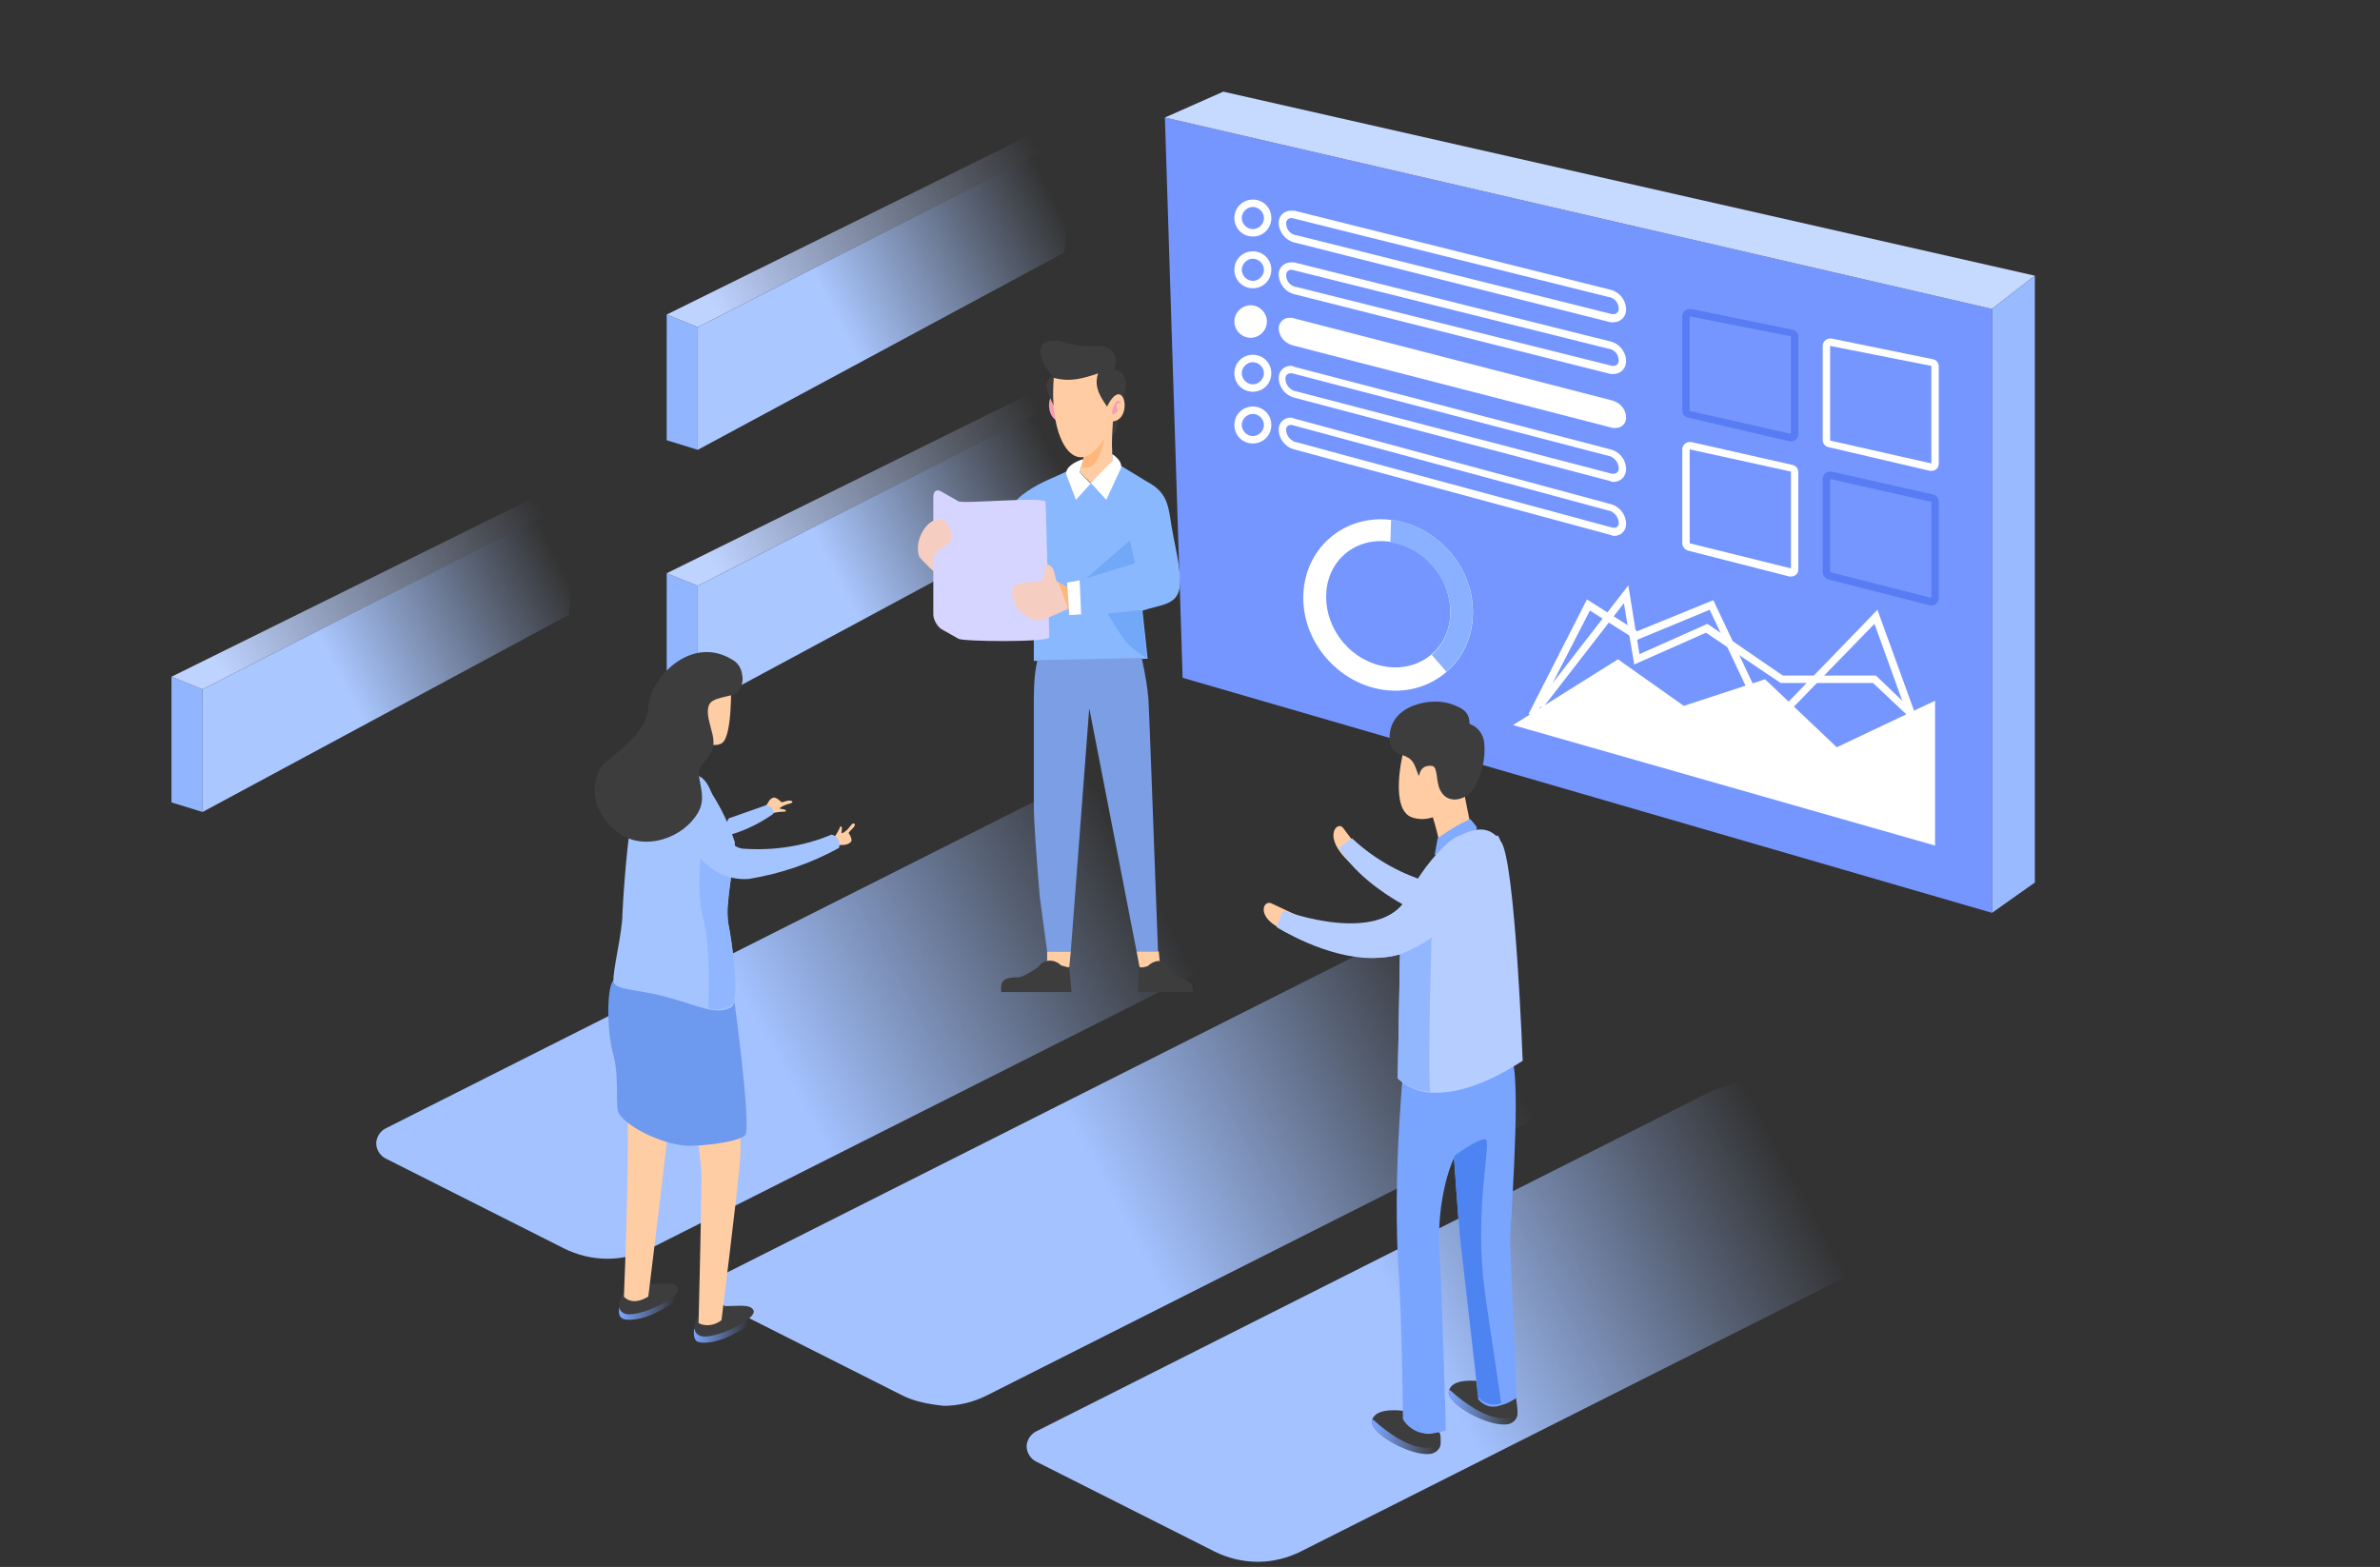 <?xml version="1.0" encoding="utf-8"?>
<!-- Generator: Adobe Illustrator 23.0.1, SVG Export Plug-In . SVG Version: 6.00 Build 0)  -->
<svg version="1.1" id="team" xmlns="http://www.w3.org/2000/svg" xmlns:xlink="http://www.w3.org/1999/xlink" x="0px" y="0px"
	 viewBox="0 0 322 212" style="enable-background:new 0 0 322 212;" xml:space="preserve">
<rect x="0" y="0" width="322" height="212" fill="#333333" stroke="none"/>
<style type="text/css">
	.st0{fill-rule:evenodd;clip-rule:evenodd;fill:url(#layer10_1_);}
	.st1{fill-rule:evenodd;clip-rule:evenodd;fill:url(#layer9_1_);}
	.st2{fill-rule:evenodd;clip-rule:evenodd;fill:url(#layer8_1_);}
	.st3{fill-rule:evenodd;clip-rule:evenodd;fill:#91B5FF;}
	.st4{fill-rule:evenodd;clip-rule:evenodd;fill:url(#_x32__7_);}
	.st5{fill-rule:evenodd;clip-rule:evenodd;fill:url(#_x31__7_);}
	.st6{fill-rule:evenodd;clip-rule:evenodd;fill:url(#_x32__8_);}
	.st7{fill-rule:evenodd;clip-rule:evenodd;fill:url(#_x31__8_);}
	.st8{fill-rule:evenodd;clip-rule:evenodd;fill:url(#_x32__9_);}
	.st9{fill-rule:evenodd;clip-rule:evenodd;fill:url(#_x31__9_);}
	.st10{fill-rule:evenodd;clip-rule:evenodd;fill:#7596FF;}
	.st11{fill-rule:evenodd;clip-rule:evenodd;fill:#C6D9FF;}
	.st12{fill-rule:evenodd;clip-rule:evenodd;fill:#99BAFF;}
	.st13{fill:#FFFFFF;}
	.st14{fill:#577CF3;}
	.st15{fill:#8AB1FF;}
	.st16{fill-rule:evenodd;clip-rule:evenodd;fill:#FFCDA4;}
	.st17{fill:url(#_x31_2_4_);}
	.st18{fill-rule:evenodd;clip-rule:evenodd;fill:#3D3D3D;}
	.st19{fill:url(#_x31_0_4_);}
	.st20{fill-rule:evenodd;clip-rule:evenodd;fill:#6D9AEF;}
	.st21{fill-rule:evenodd;clip-rule:evenodd;fill:#A4C4FF;}
	.st22{fill-rule:evenodd;clip-rule:evenodd;fill:#8FB6FF;}
	.st23{fill:none;}
	.st24{fill:#FFCCA3;}
	.st25{fill:#B5CEFF;}
	.st26{fill:#3D3D3D;}
	.st27{fill:url(#_x31_1_4_);}
	.st28{fill:url(#_x39__4_);}
	.st29{fill:#7AA5FF;}
	.st30{fill:#4E84F1;}
	.st31{opacity:0.6;fill:url(#_x36__4_);enable-background:new    ;}
	.st32{fill:#80ABFF;}
	.st33{fill:#92B7FF;}
	.st34{fill:#FFCDA4;}
	.st35{fill:#89B8FF;}
	.st36{fill:#F69CB3;}
	.st37{fill:#FFB67B;}
	.st38{fill:#7C9EE4;}
	.st39{fill:#F6CDC1;}
	.st40{fill:#72A8F8;}
	.st41{fill:#D6D5FF;}
</style>
<linearGradient id="layer10_1_" gradientUnits="userSpaceOnUse" x1="-791.748" y1="639.769" x2="-791.033" y2="639.965" gradientTransform="matrix(130.463 0 0 -65.304 103362.102 41923.703)">
	<stop  offset="0" style="stop-color:#A3C2FF"/>
	<stop  offset="0.369" style="stop-color:#A3C2FF"/>
	<stop  offset="1" style="stop-color:#A3C2FF;stop-opacity:0"/>
</linearGradient>
<path id="layer10" class="st0" d="M76.3,168.9l-24-12.1c-0.9-0.4-1.4-1.3-1.4-2.1s0.5-1.7,1.4-2.1l90.5-45.6c5-2.5,11.1-2.5,16,0
	l20.7,10.4c1.1,0.6,1.8,1.6,1.8,2.7c0,1.1-0.7,2.1-1.8,2.7L88,168.9c-1.8,0.9-3.8,1.4-5.8,1.4C80.1,170.3,78.1,169.8,76.3,168.9z"/>
<linearGradient id="layer9_1_" gradientUnits="userSpaceOnUse" x1="-791.748" y1="639.769" x2="-791.033" y2="639.965" gradientTransform="matrix(130.463 0 0 -65.304 103407.641 41943.434)">
	<stop  offset="0" style="stop-color:#A3C2FF"/>
	<stop  offset="0.369" style="stop-color:#A3C2FF"/>
	<stop  offset="1" style="stop-color:#A3C2FF;stop-opacity:0"/>
</linearGradient>
<path id="layer9" class="st1" d="M121.9,188.7l-24-12.1c-0.9-0.4-1.4-1.3-1.4-2.1s0.5-1.7,1.4-2.1l90.5-45.6c5-2.5,11.1-2.5,16,0
	l20.7,10.4c1.1,0.6,1.8,1.6,1.8,2.7s-0.7,2.1-1.8,2.7l-91.6,46.2c-1.8,0.9-3.8,1.4-5.8,1.4C125.7,190,123.6,189.6,121.9,188.7z"/>
<linearGradient id="layer8_1_" gradientUnits="userSpaceOnUse" x1="-791.748" y1="639.769" x2="-791.033" y2="639.965" gradientTransform="matrix(130.463 0 0 -65.304 103450.102 41964.703)">
	<stop  offset="0" style="stop-color:#A3C2FF"/>
	<stop  offset="0.369" style="stop-color:#A3C2FF"/>
	<stop  offset="1" style="stop-color:#A3C2FF;stop-opacity:0"/>
</linearGradient>
<path id="layer8" class="st2" d="M164.3,209.9l-24-12.1c-0.9-0.4-1.4-1.3-1.4-2.1s0.5-1.7,1.4-2.1l90.5-45.6c5-2.5,11.1-2.5,16,0
	l20.7,10.4c1.1,0.6,1.8,1.6,1.8,2.7c0,1.1-0.7,2.1-1.8,2.7L176,209.9c-1.8,0.9-3.8,1.4-5.8,1.4C168.1,211.3,166.1,210.8,164.3,209.9
	z"/>
<g id="layer7" transform="translate(90, 16.459)">
	<polygon id="_x33__6_" class="st3" points="0.2,26.1 0.2,43.1 4.4,44.4 4.4,27.8 	"/>
	
		<linearGradient id="_x32__7_" gradientUnits="userSpaceOnUse" x1="-872.453" y1="614.361" x2="-873.388" y2="614.119" gradientTransform="matrix(54.785 0 0 -27.403 47851.324 16846.143)">
		<stop  offset="0" style="stop-color:#BFD3FF;stop-opacity:0"/>
		<stop  offset="1" style="stop-color:#BFD3FF"/>
	</linearGradient>
	<polygon id="_x32__6_" class="st4" points="0.2,26.1 52.2,0.4 55,2.1 4.4,27.8 	"/>
	
		<linearGradient id="_x31__7_" gradientUnits="userSpaceOnUse" x1="-872.212" y1="619.599" x2="-871.212" y2="620.031" gradientTransform="matrix(50.535 0 0 -42.347 44081.102 26270.473)">
		<stop  offset="0" style="stop-color:#AAC7FF"/>
		<stop  offset="0.369" style="stop-color:#AAC7FF"/>
		<stop  offset="1" style="stop-color:#AAC7FF;stop-opacity:0"/>
	</linearGradient>
	<polygon id="_x31__6_" class="st5" points="4.4,27.8 4.4,44.4 54,17.7 55,2.1 	"/>
</g>
<g id="layer6" transform="translate(90, 51.459)">
	<polygon id="_x33__5_" class="st3" points="0.2,26.1 0.2,43.1 4.4,44.4 4.4,27.8 	"/>
	
		<linearGradient id="_x32__8_" gradientUnits="userSpaceOnUse" x1="-872.453" y1="579.361" x2="-873.388" y2="579.119" gradientTransform="matrix(54.785 0 0 -27.403 47851.324 15887.036)">
		<stop  offset="0" style="stop-color:#BFD3FF;stop-opacity:0"/>
		<stop  offset="1" style="stop-color:#BFD3FF"/>
	</linearGradient>
	<polygon id="_x32__5_" class="st6" points="0.2,26.1 52.2,0.4 55,2.1 4.4,27.8 	"/>
	
		<linearGradient id="_x31__8_" gradientUnits="userSpaceOnUse" x1="-872.212" y1="584.599" x2="-871.212" y2="585.031" gradientTransform="matrix(50.535 0 0 -42.347 44081.102 24788.336)">
		<stop  offset="0" style="stop-color:#AAC7FF"/>
		<stop  offset="0.369" style="stop-color:#AAC7FF"/>
		<stop  offset="1" style="stop-color:#AAC7FF;stop-opacity:0"/>
	</linearGradient>
	<polygon id="_x31__5_" class="st7" points="4.4,27.8 4.4,44.4 54,17.7 55,2.1 	"/>
</g>
<g id="layer5" transform="translate(23, 65.459)">
	<polygon id="_x33__4_" class="st3" points="0.2,26.1 0.2,43.1 4.4,44.4 4.4,27.8 	"/>
	
		<linearGradient id="_x32__9_" gradientUnits="userSpaceOnUse" x1="-805.453" y1="565.361" x2="-806.388" y2="565.119" gradientTransform="matrix(54.785 0 0 -27.403 44180.723 15503.394)">
		<stop  offset="0" style="stop-color:#BFD3FF;stop-opacity:0"/>
		<stop  offset="1" style="stop-color:#BFD3FF"/>
	</linearGradient>
	<polygon id="_x32__4_" class="st8" points="0.2,26.1 52.2,0.4 55,2.1 4.4,27.8 	"/>
	
		<linearGradient id="_x31__9_" gradientUnits="userSpaceOnUse" x1="-805.212" y1="570.599" x2="-804.212" y2="571.031" gradientTransform="matrix(50.535 0 0 -42.347 40695.289 24195.482)">
		<stop  offset="0" style="stop-color:#AAC7FF"/>
		<stop  offset="0.369" style="stop-color:#AAC7FF"/>
		<stop  offset="1" style="stop-color:#AAC7FF;stop-opacity:0"/>
	</linearGradient>
	<polygon id="_x31__4_" class="st9" points="4.4,27.8 4.4,44.4 54,17.7 55,2.1 	"/>
</g>
<g id="layer4" transform="translate(157.404, 12)">
	<polygon id="_x31_3_3_" class="st10" points="0.2,3.9 2.6,79.7 112.1,111.5 112.1,29.8 	"/>
	<polygon id="_x31_2_3_" class="st11" points="8.1,0.4 0.2,3.9 112.1,29.8 117.9,25.3 	"/>
	<polygon id="_x31_1_3_" class="st12" points="117.9,25.3 112.1,29.8 112.1,111.5 117.9,107.4 	"/>
	<path id="_x31_0_3_" class="st13" d="M17.2,44.5c0.1,0,0.3,0,0.4,0.1l42.9,11.6c1.2,0.3,2.1,1.4,2.1,2.7c0,0.9-0.7,1.6-1.6,1.6
		c-0.1,0-0.3,0-0.4-0.1L17.7,48.8c-1.2-0.3-2.1-1.4-2.1-2.7C15.6,45.2,16.3,44.5,17.2,44.5z M17.2,45.5c-0.4,0-0.6,0.3-0.6,0.6
		c0,0.8,0.5,1.4,1.2,1.7l0.1,0l42.9,11.6c0.1,0,0.1,0,0.2,0c0.4,0,0.6-0.3,0.6-0.6c0-0.8-0.5-1.4-1.2-1.7l-0.1,0L17.4,45.5
		C17.3,45.5,17.3,45.5,17.2,45.5z M17.2,37.5c0.1,0,0.3,0,0.4,0.1l42.9,11.2c1.2,0.3,2.1,1.4,2.1,2.7c0,0.9-0.7,1.7-1.7,1.7
		c-0.1,0-0.3,0-0.4-0.1L17.7,41.8c-1.2-0.3-2.1-1.4-2.1-2.7C15.6,38.2,16.3,37.5,17.2,37.5z M17.2,38.5c-0.4,0-0.7,0.3-0.7,0.7
		c0,0.8,0.5,1.4,1.2,1.7l0.1,0l42.9,11.2c0.1,0,0.1,0,0.2,0c0.4,0,0.7-0.3,0.7-0.7c0-0.8-0.5-1.4-1.2-1.7l-0.1,0L17.4,38.5
		C17.4,38.5,17.3,38.5,17.2,38.5z M12.1,43c1.4,0,2.5,1.1,2.5,2.5c0,1.4-1.1,2.5-2.5,2.5s-2.5-1.1-2.5-2.5C9.6,44.1,10.7,43,12.1,43
		z M12.1,44c-0.8,0-1.5,0.7-1.5,1.5c0,0.8,0.7,1.5,1.5,1.5s1.5-0.7,1.5-1.5C13.6,44.7,12.9,44,12.1,44z M17,31c0.1,0,0.2,0,0.4,0
		l43.4,11.2c1,0.3,1.8,1.2,1.8,2.3c0,0.8-0.6,1.4-1.4,1.4c-0.1,0-0.2,0-0.4,0L17.4,34.7c-1-0.3-1.8-1.2-1.8-2.3
		C15.6,31.7,16.2,31,17,31z M12.1,36c1.4,0,2.5,1.1,2.5,2.5c0,1.4-1.1,2.5-2.5,2.5s-2.5-1.1-2.5-2.5C9.6,37.1,10.7,36,12.1,36z
		 M12.1,37c-0.8,0-1.5,0.7-1.5,1.5c0,0.8,0.7,1.5,1.5,1.5s1.5-0.7,1.5-1.5C13.6,37.7,12.9,37,12.1,37z M17.3,23.5c0.1,0,0.3,0,0.4,0
		l42.8,10.7c1.2,0.3,2.1,1.4,2.1,2.7c0,0.9-0.7,1.7-1.7,1.7c-0.1,0-0.3,0-0.4,0L17.7,27.8c-1.2-0.3-2.1-1.4-2.1-2.7
		C15.6,24.2,16.3,23.5,17.3,23.5z M17.3,24.5c-0.4,0-0.7,0.3-0.7,0.7c0,0.8,0.5,1.4,1.2,1.6l0.1,0l42.8,10.7c0.1,0,0.1,0,0.2,0
		c0.4,0,0.7-0.3,0.7-0.7c0-0.8-0.5-1.4-1.2-1.6l-0.1,0L17.4,24.5C17.4,24.5,17.3,24.5,17.3,24.5z M11.8,29.3c1.2,0,2.2,1,2.2,2.2
		s-1,2.2-2.2,2.2s-2.2-1-2.2-2.2S10.6,29.3,11.8,29.3z M17.3,16.5c0.1,0,0.3,0,0.4,0l42.8,10.7c1.2,0.3,2.1,1.4,2.1,2.7
		c0,0.9-0.7,1.7-1.7,1.7c-0.1,0-0.3,0-0.4,0L17.7,20.8c-1.2-0.3-2.1-1.4-2.1-2.7C15.6,17.2,16.3,16.5,17.3,16.5z M17.3,17.5
		c-0.4,0-0.7,0.3-0.7,0.7c0,0.8,0.5,1.4,1.2,1.6l0.1,0l42.8,10.7c0.1,0,0.1,0,0.2,0c0.4,0,0.7-0.3,0.7-0.7c0-0.8-0.5-1.4-1.2-1.6
		l-0.1,0L17.4,17.5C17.4,17.5,17.3,17.5,17.3,17.5z M12.1,22c1.4,0,2.5,1.1,2.5,2.5S13.5,27,12.1,27s-2.5-1.1-2.5-2.5
		S10.7,22,12.1,22z M12.1,23c-0.8,0-1.5,0.7-1.5,1.5c0,0.8,0.7,1.5,1.5,1.5s1.5-0.7,1.5-1.5C13.6,23.7,12.9,23,12.1,23z M12.1,15
		c1.4,0,2.5,1.1,2.5,2.5c0,1.4-1.1,2.5-2.5,2.5s-2.5-1.1-2.5-2.5C9.6,16.1,10.7,15,12.1,15z M12.1,16c-0.8,0-1.5,0.7-1.5,1.5
		c0,0.8,0.7,1.5,1.5,1.5s1.5-0.7,1.5-1.5C13.6,16.7,12.9,16,12.1,16z"/>
	<path id="_x39__3_" class="st14" d="M71.2,29.8c0.1,0,0.1,0,0.2,0l13.7,2.8c0.5,0.1,0.8,0.5,0.8,1v13.1c0,0.6-0.4,1-1,1
		c-0.1,0-0.1,0-0.2,0L71,44.5c-0.5-0.1-0.8-0.5-0.8-1V30.8C70.2,30.2,70.7,29.8,71.2,29.8z M71.2,30.8v12.8l13.7,3.1V33.5L71.2,30.8
		z"/>
	<path id="_x38__3_" class="st13" d="M71.2,47.8c0.1,0,0.1,0,0.2,0l13.7,3.1c0.5,0.1,0.8,0.5,0.8,1v13.1c0,0.6-0.4,1-1,1
		c-0.1,0-0.2,0-0.2,0L71,62.5c-0.4-0.1-0.8-0.5-0.8-1V48.8C70.2,48.2,70.7,47.8,71.2,47.8z M71.2,48.8v12.7l13.7,3.4V51.8L71.2,48.8
		z"/>
	<path id="_x37__3_" class="st13" d="M90.2,33.8c0.1,0,0.1,0,0.2,0l13.7,2.8c0.5,0.1,0.8,0.5,0.8,1v13.1c0,0.6-0.4,1-1,1
		c-0.1,0-0.1,0-0.2,0L90,48.5c-0.5-0.1-0.8-0.5-0.8-1V34.8C89.2,34.2,89.7,33.8,90.2,33.8z M90.2,34.8v12.8l13.7,3.1V37.5L90.2,34.8
		z"/>
	<path id="_x36__3_" class="st14" d="M90.2,51.8c0.1,0,0.1,0,0.2,0l13.7,3.1c0.5,0.1,0.8,0.5,0.8,1v13c0,0.6-0.4,1-1,1
		c-0.1,0-0.2,0-0.2,0L90,66.4c-0.4-0.1-0.8-0.5-0.8-1V52.8C89.2,52.2,89.7,51.8,90.2,51.8z M90.2,52.8v12.6l13.7,3.5v-13L90.2,52.8z
		"/>
	<path id="_x35__3_" class="st13" d="M104.4,102.4l0-19.6l-13.3,6.3l-9.7-9.2l-11,3.6l-8.9-6.3l-14.2,8.9L104.4,102.4z"/>
	<polygon id="_x34__3_" class="st13" points="49.4,84.6 57.3,69.1 64.1,73.4 74.4,69.2 82.1,85.5 96.6,70.5 102.3,86.2 101.3,86.5 
		96.2,72.4 81.8,87.2 73.9,70.5 64,74.6 57.7,70.6 50.3,85 	"/>
	<polygon id="_x33__3_" class="st13" points="50.5,83.2 62.9,67.2 64.4,76.5 73.6,72.4 83.8,79.4 96.4,79.4 103.3,86 102.7,86.7 
		96,80.4 83.5,80.4 73.4,73.6 63.7,77.9 62.3,69.6 51.3,83.8 	"/>
	<path id="_x32__3_" class="st13" d="M22.5,60.8c-4.6,4-4.8,11.3-0.4,16.3s11.6,5.8,16.2,1.8s4.8-11.3,0.4-16.3S27.1,56.8,22.5,60.8
		z M24.5,63c3.3-2.9,8.7-2.2,11.9,1.5c3.3,3.8,3.2,9.2-0.1,12c-3.3,2.9-8.7,2.2-11.9-1.5S21.2,65.9,24.5,63z"/>
	<path id="_x31__3_" class="st15" d="M30.8,58.3c3,0.4,5.8,1.9,7.9,4.3c4.3,4.9,4.2,12-0.2,16.1l-0.2,0.2l-2-2.3
		c3.3-2.9,3.4-8.3,0.1-12c-1.5-1.8-3.6-2.9-5.7-3.2L30.8,58.3z"/>
</g>
<g id="layer3" transform="translate(79.811, 87.615)">
	<path id="_x31_4_2_" class="st16" d="M23.8,21.4c0.1-0.1,0.2-0.3,0.3-0.4c0.1-0.3,0.4-0.6,0.7-0.7c0.4-0.1,1,0.5,1.1,0.6
		c0.1,0.1,0.7-0.2,1-0.2c0.2,0,0.5,0,0.5,0.2c0,0.2-0.7,0.2-1.4,0.6s0,0.3,0.3,0.4c0.3,0.1,0.3,0.3,0,0.3c-0.6,0-1.2,0.1-1.7,0.2
		L23.8,21.4z"/>
	<path id="_x31_3_2_" class="st16" d="M33.6,26.8c0.2-0.1,0.4-0.1,0.6-0.1c0.4,0,0.8-0.1,1.1-0.4c0.3-0.3-0.2-1.1-0.3-1.2
		c0-0.1,0.5-0.6,0.7-0.8c0.1-0.2,0.3-0.4,0-0.5c-0.3-0.1-0.5,0.6-1.2,1.1c-0.7,0.5-0.4,0-0.4-0.4s-0.3-0.4-0.3-0.1
		c-0.2,0.4-0.4,0.8-0.7,1.2L33.6,26.8z"/>
	
		<linearGradient id="_x31_2_4_" gradientUnits="userSpaceOnUse" x1="-781.718" y1="462.093" x2="-782.61" y2="462.093" gradientTransform="matrix(8.384 0 0 -4.473 6575.369 2159.034)">
		<stop  offset="0" style="stop-color:#7AA5FF;stop-opacity:0"/>
		<stop  offset="1" style="stop-color:#7AA5FF"/>
	</linearGradient>
	<path id="_x31_2_2_" class="st17" d="M22.1,89.6c0.3,0.4,0.4,0.9,0.3,1.3c-1.1,1-2.3,1.7-3.6,2.3c-1.6,0.8-3.8,1.1-4.4,0.6
		c-0.5-0.5-0.3-1.6-0.3-1.6S21.8,89.3,22.1,89.6z"/>
	<path id="_x31_1_2_" class="st18" d="M18,89.1c2.2,0,3.6-0.3,4.1,0.5c0.8,1.2-5.5,4.2-7.2,3.5c-1.5-0.6-0.3-2.6-0.3-2.6
		C15.5,89.7,16.7,89.1,18,89.1z"/>
	
		<linearGradient id="_x31_0_4_" gradientUnits="userSpaceOnUse" x1="-781.698" y1="462.315" x2="-782.591" y2="462.315" gradientTransform="matrix(8.382 0 0 -4.484 6563.731 2161.655)">
		<stop  offset="0" style="stop-color:#7AA5FF;stop-opacity:0"/>
		<stop  offset="1" style="stop-color:#7AA5FF"/>
	</linearGradient>
	<path id="_x31_0_2_" class="st19" d="M12,86.5c0.3,0.4,0.4,0.9,0.3,1.3c-1.1,1-2.3,1.7-3.6,2.3c-1.6,0.8-3.8,1.1-4.4,0.6
		C3.7,90.3,4,89.2,4,89.2S11.6,86.2,12,86.5z"/>
	<path id="_x39__2_" class="st18" d="M7.8,86.1c2.2,0,3.6-0.3,4.1,0.5c0.8,1.2-5.5,4.2-7.2,3.5c-1.5-0.6-0.3-2.5-0.3-2.5
		C5.3,86.6,6.5,86.1,7.8,86.1z"/>
	<path id="_x38__2_" class="st16" d="M19.5,47.5c0,0,1.2,17.6,0.8,22.1C19.9,74.2,17.8,91,17.8,91c-0.9,0.7-2.1,0.9-3.1,0.4
		c0,0,0.4-16,0.4-20.3c-0.4-4.4-1-8.8-2.1-13.1l-1.6-0.6c0,2-3.5,30.4-3.5,30.4c-2.3,1.4-3.3,0-3.3,0s1.2-27.5,0-31.6
		c-1-4.1-1-8.4,0-12.5C9.5,41.3,19.5,47.5,19.5,47.5z"/>
	<path id="_x37__2_" class="st20" d="M3.2,45c-0.9,0.8-1,6.6,0,10.2C4,58.3,3.4,62.1,3.9,63c1.4,2.2,6.6,4.4,9.5,4.4
		c2.9,0,7.4-0.7,7.7-1.6c0.6-2.3-1.6-18.3-1.6-18.3S4.7,43.7,3.2,45z"/>
	<path id="_x36__2_" class="st21" d="M19.4,25.2c1.9-0.6,3.7-1.5,5.4-2.7c0.3-0.8-0.9-1.2-0.9-1.2l-5.1,1.8
		C18.7,23.1,17.5,25.6,19.4,25.2z"/>
	<path id="_x35__2_" class="st21" d="M15,17.6c2,2.6,3.6,5.6,4.6,8.7c0.2,1.1-1.4,9.1-0.9,11c0.5,1.9,1.6,10.5,0.5,11.3
		c-2.1,1.3-4.5-0.2-9.1-1.4c-3.7-1-6.6-0.8-6.9-2c-0.2-1.2,1.2-6.6,1.2-9.2c0.3-5.9,0.9-11.8,1.9-17.6c0.4-1.8,1.7-3.2,3.4-3.8
		C11.6,15.1,13.5,16.1,15,17.6L15,17.6z"/>
	<path id="_x34__2_" class="st22" d="M19.1,31c0,0-0.4,2.6-0.5,4.1c0,1.1,0.1,2.2,0.3,3.3c0,0,1.6,9,0.2,10C18.2,49,17,49.1,16,48.8
		c0.1-1.1,0.3-9.2-0.7-12.2c-0.6-2.7-0.6-5.5-0.3-8.3L19.1,31z"/>
	<path id="_x33__2_" class="st21" d="M20.7,27.2c4.1,0.3,8.2-0.3,12-1.9c0.4,0.1,0.7,0.3,0.9,0.7c0.2,0.3,0.2,0.7,0.1,1.1
		c-3.8,2.1-7.9,3.5-12.2,4.2c-2.5,0.2-5-0.9-6.6-2.9c-1.4-1.9-3.1-5.7-2.7-7.8c0.2-1.2,0.7-2.4,1.6-3.3
		C17.6,16.7,16.8,26.9,20.7,27.2z"/>
	<path id="_x32__2_" class="st16" d="M12,7.1c-2,2,1.4,4.8,1.4,4.8s3.1,2,4.5,1s1.2-8.2,1.2-8.2S14,5.1,12,7.1z"/>
	<path id="_x31__2_" class="st18" d="M7.9,8.1c-0.2,3.8-5.3,6.7-6.3,7.9c-0.9,1.3-2.4,5.6,2.3,9.1c3.5,2.5,8.8,0.7,10.8-2.9
		c1.3-2.4-0.6-4.8,0.3-6.1c0.9-1.3,2.1-2.1,1.6-4.3c-0.4-1.7-0.9-2.9-0.5-4c0.4-1.1,2.8-1.1,3.7-1.6c0.7-0.7,1-1.6,0.8-2.5
		C20.5,2.8,20,2,19.2,1.6C13.6-1.8,8,4.3,7.9,8.1z"/>
</g>
<g id="layer2" transform="translate(170.811, 94.615)">
	<line id="_x31_8_1_" class="st23" x1="22.2" y1="22.8" x2="22.1" y2="22.8"/>
	<path id="_x31_7_1_" class="st24" d="M14,21.4c0,0-2.3-2.9-3.1-4c-0.8-1.1-3.3,1.5,1.9,5.5S14,23,14,23L14,21.4z"/>
	<path id="_x31_6_1_" class="st25" d="M31.8,18.4c0,0,1.1,0.9,0.4,6c-0.8,5.1-0.5,7.7-4.4,6.9s-13.4-4.7-17.5-11.2l1.8-1.3
		c3.1,2.9,6.9,5,11,6.1c6,1.3,2.5-2.5,2.5-2.5L31.8,18.4z"/>
	<path id="_x31_5_1_" class="st24" d="M19,7.3c0,0-1.9,7.7,1.3,8.7c1.9,0.6,4-0.2,5.2-1.9l-0.8-5.2l-3.4-2.3L19,7.3z"/>
	<path id="_x31_4_1_" class="st24" d="M27.2,12.3l0.9,4.5l-4.2,2.4c-0.4-1.8-0.9-3.6-1.6-5.3c-0.8-1.3,0.4-1.5,0.4-1.5L27.2,12.3z"
		/>
	<path id="_x31_3_1_" class="st26" d="M30,5.9c-0.1-1.1-0.8-2.1-1.8-2.5c-0.2,0-0.2-0.2-0.2-0.3c-0.1-1.4-0.9-1.9-2.3-2.4
		c-2.7-1.1-8.8,0-8.5,4.8c0,1,0.7,1.8,1.6,2c1.6,0.5,1.7,1.2,2.2,2.5c0.4,1.2-0.2-1.2,1.9-1c0.9,0.1,0.5,2.2,1.2,3.4
		c1.1,2,3.7,1.1,4.5-0.4C29.7,10.1,30.2,8,30,5.9L30,5.9z"/>
	<path id="_x31_2_1_" class="st26" d="M14.8,97.9c0.5,1.9,5.4,4.4,7.7,4.2c0.8,0,1.5-0.6,1.6-1.3c0-0.2,0-0.4,0-0.6
		c0-0.3,0-0.6-0.1-0.9l-2-2.2c-1.5-0.7-3.2-1-4.8-0.9c-1.6,0.1-2.1,0.7-2.3,1.1C14.8,97.5,14.8,97.7,14.8,97.9z"/>
	
		<linearGradient id="_x31_1_4_" gradientUnits="userSpaceOnUse" x1="-881.865" y1="461.081" x2="-882.758" y2="461.081" gradientTransform="matrix(9.275 0 0 -4.769 8202.628 2298.374)">
		<stop  offset="0" style="stop-color:#7AA5FF;stop-opacity:0"/>
		<stop  offset="1" style="stop-color:#7AA5FF"/>
	</linearGradient>
	<path id="_x31_1_1_" class="st27" d="M14.8,97.9c0.5,1.9,5.4,4.4,7.7,4.2c0.8,0,1.5-0.6,1.6-1.3c-1.3,0.8-4.2,1.1-9.2-3.4
		C14.8,97.5,14.8,97.7,14.8,97.9z"/>
	<path id="_x31_0_1_" class="st26" d="M25.2,93.9c0.5,1.9,5.4,4.4,7.7,4.2c0.8,0,1.5-0.6,1.6-1.3c0-0.2,0-0.4,0-0.6
		c0-0.5-0.4-3-0.4-3l-1.7-0.1c-1.5-0.7-3.2-1-4.8-0.9c-1.6,0.1-2.1,0.7-2.3,1.1C25.2,93.5,25.2,93.7,25.2,93.9L25.2,93.9z"/>
	
		<linearGradient id="_x39__4_" gradientUnits="userSpaceOnUse" x1="-881.865" y1="461.08" x2="-882.758" y2="461.08" gradientTransform="matrix(9.275 0 0 -4.768 8212.992 2294.38)">
		<stop  offset="0" style="stop-color:#7AA5FF;stop-opacity:0"/>
		<stop  offset="1" style="stop-color:#7AA5FF"/>
	</linearGradient>
	<path id="_x39__1_" class="st28" d="M25.2,93.9c0.5,1.9,5.4,4.4,7.7,4.2c0.8,0,1.5-0.6,1.6-1.3c-1.3,0.8-4.2,1.1-9.2-3.4
		C25.2,93.5,25.2,93.7,25.2,93.9L25.2,93.9z"/>
	<path id="_x38__1_" class="st29" d="M18.3,75.5c0.6,8.1,0.7,21.9,0.7,21.9c0.6,1,1.6,1.7,2.8,1.9c0.4,0.1,0.9,0.1,1.3,0
		c0.6-0.1,1.1-0.2,1.7-0.4c0,0-0.5-18.9-0.9-25.1c-0.1-2.7,0.2-5.5,0.8-8.1l0,0c0.3-1.3,0.7-2.5,1.2-3.7l0,0c0,0,0.7,10.1,0.9,11.8
		c0,0.4,0.2,1.7,0.4,3.4c0.7,6,2,17.5,2,17.5c0.5,0.6,1.2,1,2,1c0.4,0,0.8-0.1,1.1-0.2c0.2-0.1,0.4-0.1,0.6-0.2
		c0.5-0.2,1-0.5,1.5-0.8c0,0-0.9-19.6-0.9-21.3c0-1.7,1.3-18.4,0.5-23.5c-0.4-2.7-2.7-4.8-5.5-4.8c-0.2,0-0.4,0-0.5,0L22.2,46
		l-3.3,5.8c0,0-0.1,1-0.2,2.7C18.2,61.4,18,68.5,18.3,75.5z"/>
	<path id="_x37__1_" class="st30" d="M25.9,61.8c0,0,0.7,10.1,0.9,11.7s2.4,20.9,2.4,20.9c0.7,0.9,2,1.3,3.1,0.8
		c-0.5-3.5-1.3-8.6-2.2-14.9c-1.6-11.8,1.1-20.8,0-20.8S25.9,61.8,25.9,61.8z"/>
	
		<linearGradient id="_x36__4_" gradientUnits="userSpaceOnUse" x1="-916.219" y1="509.993" x2="-916.161" y2="509.708" gradientTransform="matrix(15.293 0 0 -10.282 14037.122 5291.32)">
		<stop  offset="0" style="stop-color:#110B0E"/>
		<stop  offset="0.89" style="stop-color:#110B29;stop-opacity:0"/>
	</linearGradient>
	<path id="_x36__1_" class="st31" d="M18.8,54.4c1.5,0.3,3.1,0.5,4.6,0.5c5.4-0.2,10.7-5.5,10.7-5.5l-5.4-4.8h-0.5l-5.8,1.3L19,51.8
		C19,51.8,18.9,52.7,18.8,54.4z"/>
	<path id="_x35__1_" class="st24" d="M6.1,29.9l-4.9-2.3C-0.2,27-1.3,30.7,5.7,32c6.9,1.3,1.2-0.5,1.2-0.5L6.1,29.9z"/>
	<path id="_x34__1_" class="st32" d="M28.1,16.2c0.3,0.3,0.6,0.7,0.9,1.1l-0.9,4.3L25,22.4L23.3,21l0.4-2.2
		C25.1,17.8,26.5,16.9,28.1,16.2L28.1,16.2z"/>
	<path id="_x33__1_" class="st25" d="M1.9,30.8c0,0,6.7,4.3,13.1,4.2c1.2,0,2.4-0.2,3.6-0.5l-0.3,16.8c1.2,1.1,2.8,1.8,4.4,1.9
		c2.7,0.2,6.8-0.6,12.5-4.3c0,0-1-26.8-2.9-29.6c-1.9-2.9-4.6-1.3-5.8-0.8c-0.5,0.2-0.9,0.5-1.3,0.8c-2.3,2.1-4.1,4.5-5.5,7.3
		c-3.8,7.1-17,2.1-17,2.1L1.9,30.8z"/>
	<path id="_x32__1_" class="st33" d="M18.6,34.4l-0.3,16.8c1.2,1.2,2.8,1.8,4.4,1.9c-0.4-2.7,0.2-21.9,0.2-21.9s-5.6,0.3-5.9,0.8
		c-0.1,0.2-1.1,1.5-2.1,3C16.2,34.9,17.4,34.7,18.6,34.4z"/>
	<path id="_x31__1_" class="st25" d="M1.9,30.8c0,0,9.7,5.8,16.7,3.7c13.3-5.2,6.8-15.3,6.8-15.3l0,0c-2.3,2.1-4.1,4.5-5.5,7.3
		c-3.8,7.1-17,2.1-17,2.1L1.9,30.8z"/>
</g>
<g id="layer1" transform="translate(124.071, 45.618)">
	<polygon id="_x32_3" class="st34" points="20.6,85.2 20.8,83.1 18.2,83.1 17.6,83.1 17.6,86.1 	"/>
	<path id="_x32_2" class="st35" d="M27.1,17.1l-3.9,2.8l-2.3-2.1c0,0-0.4,0.3-3.4,1.6c-3,1.4-4.1,2.7-4.1,2.7L9,28.4l-4,5
		c0.1,0.1,1.2,0.4,1.3,0.5c2.9,2.4,4.7,0.6,4.7,0.6l4.8-4.4v13.7l15.4-0.3l-0.7-6.5c2.3-0.8,4.6-0.7,5-3c0.3-3-0.7-5.6-1.3-9.9
		c-0.3-1.7-0.7-3.3-3-4.5L27.1,17.1z"/>
	<path id="_x32_1" class="st36" d="M20.2,9.4l-0.8,2C16.7,11.1,17.9,4.8,20.2,9.4L20.2,9.4z"/>
	<path id="_x32_0" class="st26" d="M19,4.9c0,0-0.9,0.2-1.4,1.1c-0.5,0.9,1.1,3.6,1.1,3.6L19,4.9z"/>
	<path id="_x31_9" class="st26" d="M26.6,4.4c0,0,1.3-0.1,1.6,1.5c0.3,1.6-1.1,4.6-1.1,4.6c0.2,2.2-0.5,3.9-2.4,1.9
		C24,11.4,23.5,6,23.5,6S20,6.6,18.6,5.5c-1.4-1.1-2.9-4.3-1-4.9c2-0.6,2.4,0.8,6.6,0.6C26.5,1,27.4,2.8,26.6,4.4L26.6,4.4z"/>
	<path id="_x31_8" class="st24" d="M26.5,11.4c0,0-0.2,2.7-0.1,3.9c0,1.2,0,1.8,0,1.8l-2.9,2.6L22,18.3l0.8-3L26.5,11.4z"/>
	<path id="_x31_7" class="st37" d="M26.5,11.4l-3.7,3.9l-0.6,2.3c0.6,0.1,1.3,0.1,1.7-0.4c1.1-1.1,1.5-3.8,1.5-3.8L26.5,11.4z"/>
	<path id="_x31_6" class="st24" d="M26.5,11.4c2.8-0.3,1.5-6.6-0.8-2c-0.6-1-1.9-2.5-1.2-4.5c-2.1,0.7-3.8,1.2-6,0.6
		C17.7,15.1,22.5,20.9,26.5,11.4z"/>
	<path id="_x31_5" class="st36" d="M26.4,10.1c0,0,0.1-0.8,0.5-1.3c0.4-0.5,0.7,0.1,0.7,0.1s-0.4-0.1-0.6,0.2
		c-0.2,0.3,0.5,0.8-0.2,1.2C26.3,10.7,26.4,10.1,26.4,10.1z"/>
	<path id="_x31_4" class="st13" d="M23.5,19.7l2.9-2.9l0-1c1,0.7,1.3,1.3,1.2,1.9l-2,4.3L23.5,19.7z"/>
	<path id="_x31_3" class="st13" d="M22,18.3l0.5-1.8c-1.1,0.3-2.5,1.1-2.3,2.1c0.1,0.3,1.3,3.4,1.3,3.4l2-2.2L22,18.3z"/>
	<path id="_x31_2" class="st38" d="M16.3,43.7c-0.3,1.1-0.5,2.9-0.5,5.2c0,1.6,0,5.3,0,14.3c0,2.3,0.3,6.5,0.8,12.5l1,7.4h3.2
		l2.5-32.9l6.4,32.9h2.9c-0.8-21.5-1.2-32.9-1.3-34.2s-0.4-3.2-0.9-5.5L16.3,43.7z"/>
	<path id="_x31_1" class="st26" d="M11.4,88.6h9.5l-0.3-3.3l-1.1-0.3c-0.8-0.8-2.2-1-3.1,0.2c0,0-1.8,1.3-2.6,1.4
		C11.9,86.6,11.2,86.9,11.4,88.6L11.4,88.6z"/>
	<polygon id="_x31_0" class="st34" points="30.1,85.2 29.7,83.1 32,83.1 32.7,83.1 33,86.1 	"/>
	<path id="_x39_" class="st26" d="M37.3,88.6h-7.4l0.1-3.2l1.2-0.3c0.8-0.8,2.1-1.1,2.8,0.1C35,87.3,37.5,86.4,37.3,88.6L37.3,88.6z
		"/>
	<path id="_x38_" class="st39" d="M6.7,26.3c-0.3-2.3-2-0.6-2,0.4c0,0-0.5-1.2-0.8-1.6c-0.2-0.3-0.6-0.5-1.3-0.4
		c-1.7,0.4-3,3.2-2.3,5c0.3,0.5,2.8,2.8,2.8,2.8l0.1,0.1l2.7-1.3c0-0.4,0.1-0.8,0.2-1.4C7.5,29.3,7.2,28.5,6.7,26.3L6.7,26.3z"/>
	<polygon id="_x37_" class="st40" points="22.9,32.6 29.5,30.6 28.8,27.5 	"/>
	<path id="_x36_" class="st40" d="M30.4,36.9l-4.6,0.5c0,0,1.2,2.1,2.3,3.6c1.1,1.4,3,2.4,3,2.4L30.4,36.9z"/>
	<path id="_x35_" class="st41" d="M5.6,22.2l-2.3-1.3c-0.6-0.4-1.1-0.1-1.1,0.7v15.9c0,0.7,0.5,1.6,1.1,2l2.3,1.3
		c0.6,0.4,12.3,0.5,12.3-0.2l-0.5-18.3C17.4,21.5,6.2,22.6,5.6,22.2z"/>
	<path id="_x34_" class="st39" d="M4.7,26.9c0-0.1,0-0.2,0-0.2L4,25.1c-0.2-0.3-0.6-0.5-1.3-0.4c-1.7,0.4-3,3.2-2.3,5
		c1.5,1,2-0.8,3.3-1.4C4.6,27.9,4.7,27.2,4.7,26.9z"/>
	<path id="_x33_" class="st39" d="M17.4,30.7c-0.1,0.5-0.3,2.3-0.5,2.3c-1,0.1-2.1,0.2-3.1,0.3c-0.4,0.1-0.8,0.4-0.9,1
		c-0.3,1.8,1.8,4.1,3.7,4c0.6,0,3.7-1.5,3.7-1.5l0.1,0l-0.2-3c-0.3-0.1-0.7-0.4-1.2-0.7C18.5,32.7,18.9,30.9,17.4,30.7L17.4,30.7z"
		/>
	<polygon id="_x32_" class="st37" points="20.5,36.9 19.1,33.1 20.4,33.9 20.6,36.8 	"/>
	<polygon id="_x31_" class="st13" points="20.6,37.6 20.3,33.2 22,32.9 22.2,37.5 	"/>
</g>
</svg>
